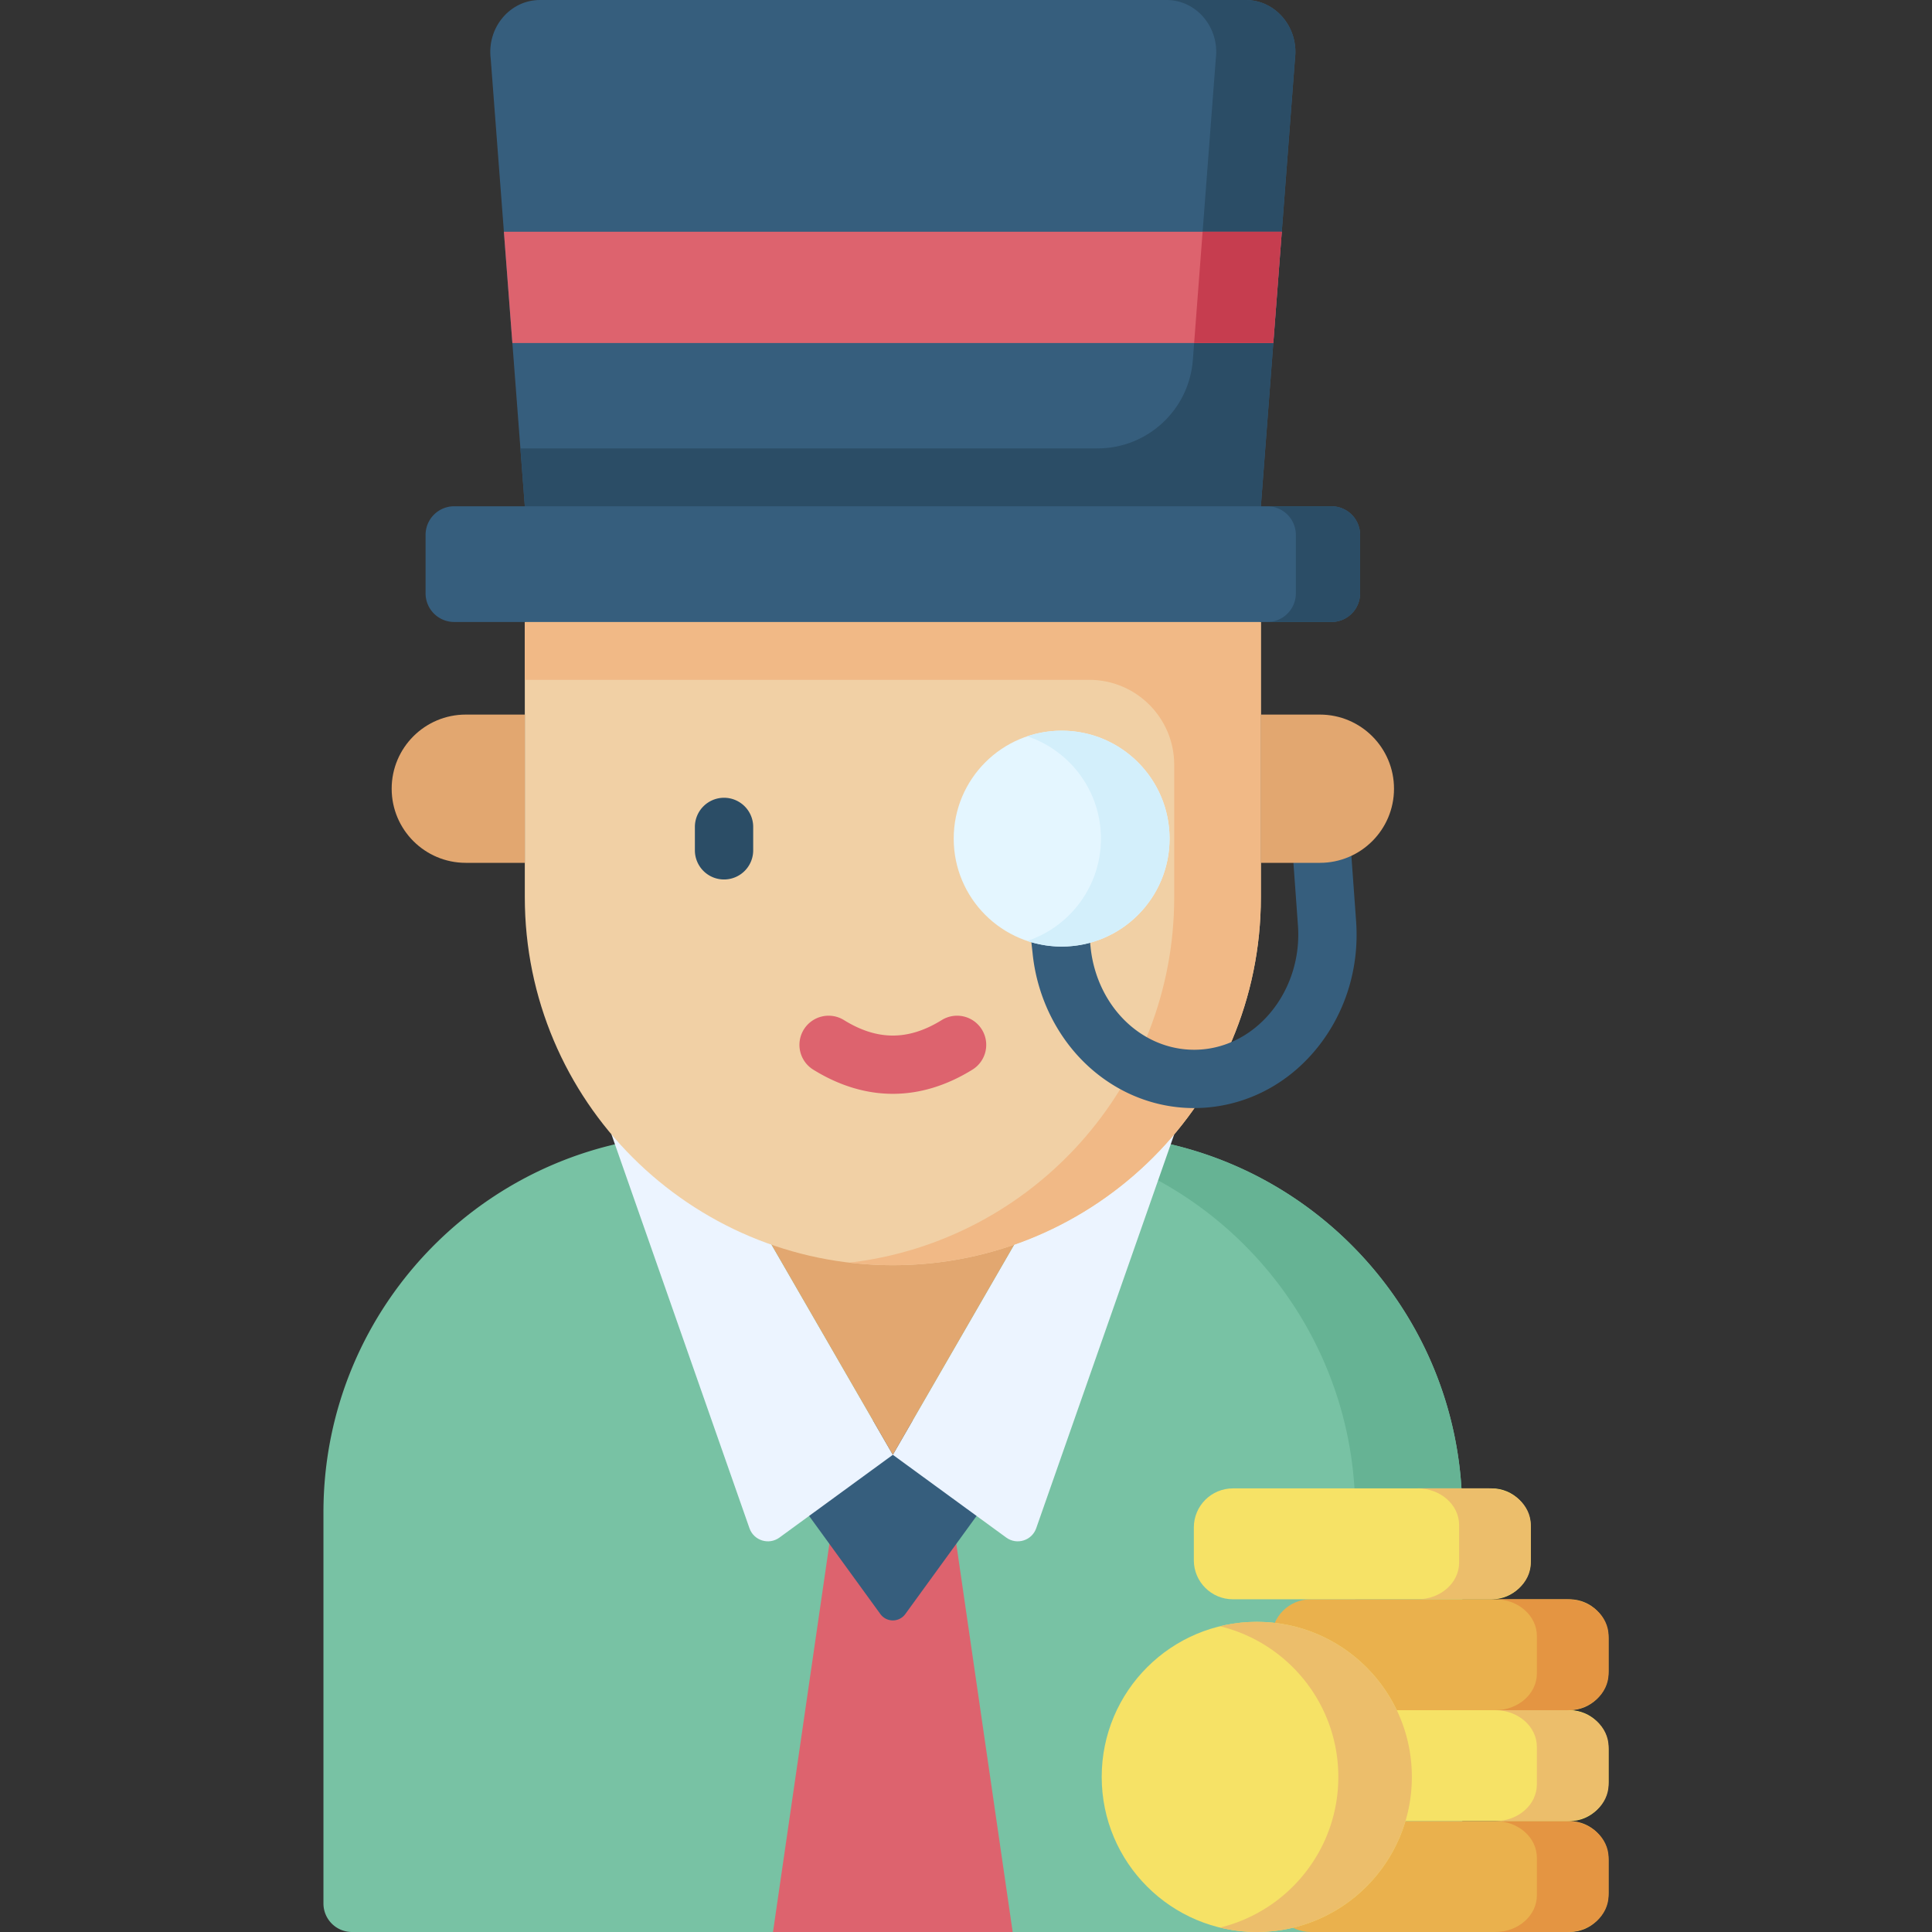 <svg viewBox="0 0 512 512" xmlns="http://www.w3.org/2000/svg"><rect x="0" y="0" width="512" height="512" fill="#333333" stroke="none"/><g><path d="M330.132 0H143.091c-7.944 0-14.077 7.308-13.05 15.55l9.039 118.616 17.928 20.604h156.529l20.606-20.604 9.039-118.616C344.208 7.308 338.075 0 330.132 0z" fill="#365e7d"></path><path d="M330.132 0h-20.98c7.944 0 14.077 7.308 13.05 15.55l-6.087 79.881c-1.006 13.203-12.012 23.402-25.253 23.402h-152.95l1.168 15.333 13.663 20.604h160.42l20.98-20.604 9.039-118.616C344.208 7.308 338.075 0 330.132 0z" fill="#2b4d66"></path><path d="M135.783 90.904h201.656l2.247-29.487h-206.15z" fill="#dd636e"></path><path d="M316.459 90.904h20.98l2.247-29.487h-20.98z" fill="#c63d4f"></path><path d="M387.506 504.441a7.559 7.559 0 0 1-7.559 7.559H93.276a7.559 7.559 0 0 1-7.559-7.559V400.794c0-55.325 44.85-100.175 100.175-100.175h101.44c55.325 0 100.175 44.85 100.175 100.175v103.647z" fill="#78c2a4"></path><path d="M387.506 400.794c0-55.325-44.85-100.175-100.175-100.175h-28.357c55.325 0 100.175 44.85 100.175 100.175V512h20.797a7.559 7.559 0 0 0 7.559-7.559V400.794z" fill="#66b394"></path><path d="M415.931 512h-68.598c-5.717 0-10.352-4.635-10.352-10.352v-8.686c0-5.717 4.635-10.352 10.352-10.352h68.598c5.717 0 10.352 4.635 10.352 10.352v8.686c.001 5.717-4.634 10.352-10.352 10.352z" fill="#eab14d"></path><path d="M415.256 482.609h-18.997c6.091 0 11.028 4.351 11.028 9.718v9.955c0 5.367-4.937 9.718-11.028 9.718h18.997c6.091 0 11.028-4.351 11.028-9.718v-9.955c0-5.367-4.938-9.718-11.028-9.718z" fill="#e49542"></path><path d="M415.931 482.609h-68.598c-5.717 0-10.352-4.635-10.352-10.352v-8.686c0-5.717 4.635-10.352 10.352-10.352h68.598c5.717 0 10.352 4.635 10.352 10.352v8.686c.001 5.717-4.634 10.352-10.352 10.352z" fill="#f6e266"></path><path d="M415.256 453.218h-18.997c6.091 0 11.028 4.351 11.028 9.718v9.955c0 5.367-4.937 9.718-11.028 9.718h18.997c6.091 0 11.028-4.351 11.028-9.718v-9.955c0-5.367-4.938-9.718-11.028-9.718z" fill="#ecbe6b"></path><path d="M415.931 453.218h-68.598c-5.717 0-10.352-4.635-10.352-10.352v-8.686c0-5.717 4.635-10.352 10.352-10.352h68.598c5.717 0 10.352 4.635 10.352 10.352v8.686c.001 5.718-4.634 10.352-10.352 10.352z" fill="#eab14d"></path><path d="M415.256 423.828h-18.997c6.091 0 11.028 4.351 11.028 9.718v9.955c0 5.367-4.937 9.718-11.028 9.718h18.997c6.091 0 11.028-4.351 11.028-9.718v-9.955c0-5.368-4.938-9.718-11.028-9.718z" fill="#e49542"></path><path d="M395.328 423.828H326.73c-5.717 0-10.352-4.635-10.352-10.352v-8.686c0-5.717 4.635-10.352 10.352-10.352h68.598c5.717 0 10.352 4.635 10.352 10.352v8.686c0 5.717-4.635 10.352-10.352 10.352z" fill="#f6e266"></path><path d="M394.652 394.437h-18.997c6.091 0 11.028 4.351 11.028 9.718v9.955c0 5.367-4.937 9.718-11.028 9.718h18.997c6.091 0 11.028-4.351 11.028-9.718v-9.955c0-5.367-4.937-9.718-11.028-9.718z" fill="#ecbe6b"></path><circle cx="333.06" cy="470.903" fill="#f6e266" r="41.097"></circle><path d="M333.06 429.805c-3.358 0-6.619.412-9.744 1.172 17.992 4.376 31.354 20.586 31.354 39.925s-13.361 35.549-31.354 39.925a41.172 41.172 0 0 0 9.744 1.172c22.697 0 41.097-18.4 41.097-41.097.001-22.697-18.399-41.097-41.097-41.097z" fill="#ecbe6b"></path><path d="M268.368 512h-63.513l16.284-112.11h30.945z" fill="#dd636e"></path><path d="M233.312 427.747a4.078 4.078 0 0 0 6.598 0l37.299-51.348h-81.197z" fill="#365e7d"></path><path d="m236.611 385.539-30.052 21.932c-2.806 2.048-6.793.807-7.942-2.471l-36.573-104.38 21.917-21.447 14.833 40.866zM236.611 385.539l30.052 21.932c2.806 2.048 6.793.807 7.942-2.471l36.573-104.38-21.917-21.447-14.833 40.866z" fill="#ecf4ff"></path><path d="m236.611 385.539 37.817-65.5h-75.634z" fill="#e2a770"></path><path d="M139.079 164.833v72.927c0 53.865 43.666 97.532 97.531 97.532 53.865 0 97.532-43.666 97.532-97.532v-72.927l-21.988-10.302H157.539z" fill="#f1d0a5"></path><path d="M311.178 164.833H139.079v15.333h149.582c12.436 0 22.517 10.081 22.517 22.517v35.077c0 49.98-37.596 91.172-86.049 96.855 3.767.442 7.597.676 11.482.676 53.865 0 97.532-43.666 97.532-97.532v-72.927h-22.965z" fill="#f1b986"></path><path d="M191.878 233.069a7.725 7.725 0 0 1-7.726-7.726v-6.199a7.725 7.725 0 0 1 7.726-7.726 7.725 7.725 0 0 1 7.726 7.726v6.199a7.726 7.726 0 0 1-7.726 7.726zM281.345 233.069a7.725 7.725 0 0 1-7.726-7.726v-6.199a7.726 7.726 0 1 1 15.452 0v6.199a7.726 7.726 0 0 1-7.726 7.726z" fill="#2b4d66"></path><path d="M236.611 289.874c-7.098 0-14.191-2.135-21.091-6.405a7.725 7.725 0 0 1-2.503-10.636 7.725 7.725 0 0 1 10.636-2.503c8.839 5.471 17.074 5.473 25.915 0a7.724 7.724 0 0 1 10.636 2.503 7.725 7.725 0 0 1-2.503 10.636c-6.898 4.269-13.995 6.405-21.09 6.405z" fill="#dd636e"></path><path d="M139.079 228.66h-15.638c-10.849 0-19.644-8.795-19.644-19.644 0-10.849 8.795-19.644 19.644-19.644h15.638z" fill="#e2a770"></path><path d="M352.855 164.833H120.367a7.585 7.585 0 0 1-7.585-7.585v-15.497a7.585 7.585 0 0 1 7.585-7.585h232.488a7.585 7.585 0 0 1 7.585 7.585v15.497a7.585 7.585 0 0 1-7.585 7.585z" fill="#365e7d"></path><path d="M352.855 134.166h-17.024a7.585 7.585 0 0 1 7.585 7.585v15.496a7.585 7.585 0 0 1-7.585 7.585h17.024a7.585 7.585 0 0 0 7.585-7.585v-15.496a7.585 7.585 0 0 0-7.585-7.585z" fill="#2b4d66"></path><path d="M316.415 293.651c-9.399 0-18.522-3.268-26.066-9.407-9.349-7.61-15.437-19.132-16.701-31.613l-1.447-13.067a7.725 7.725 0 0 1 6.829-8.529c4.239-.475 8.059 2.588 8.529 6.829l1.455 13.139c.862 8.498 4.901 16.219 11.09 21.257 5.459 4.443 12.175 6.5 18.927 5.804 14.914-1.548 26.105-16.235 24.944-32.739l-2.585-35.751a7.726 7.726 0 0 1 7.149-8.264c4.253-.314 7.956 2.893 8.264 7.149l2.586 35.766c.841 11.961-2.641 23.613-9.803 32.825-7.297 9.384-17.581 15.203-28.959 16.384a41.104 41.104 0 0 1-4.212.217z" fill="#365e7d"></path><circle cx="281.345" cy="222.243" fill="#e4f6ff" r="28.603"></circle><path d="M281.345 193.64c-3.181 0-6.237.527-9.096 1.486 11.336 3.801 19.507 14.501 19.507 27.117s-8.171 23.316-19.507 27.117a28.539 28.539 0 0 0 9.096 1.486c15.797 0 28.602-12.806 28.602-28.603s-12.806-28.603-28.602-28.603z" fill="#d3effb"></path><path d="M334.143 228.66h15.638c10.849 0 19.644-8.795 19.644-19.644 0-10.849-8.795-19.644-19.644-19.644h-15.638z" fill="#e2a770"></path></g></svg>